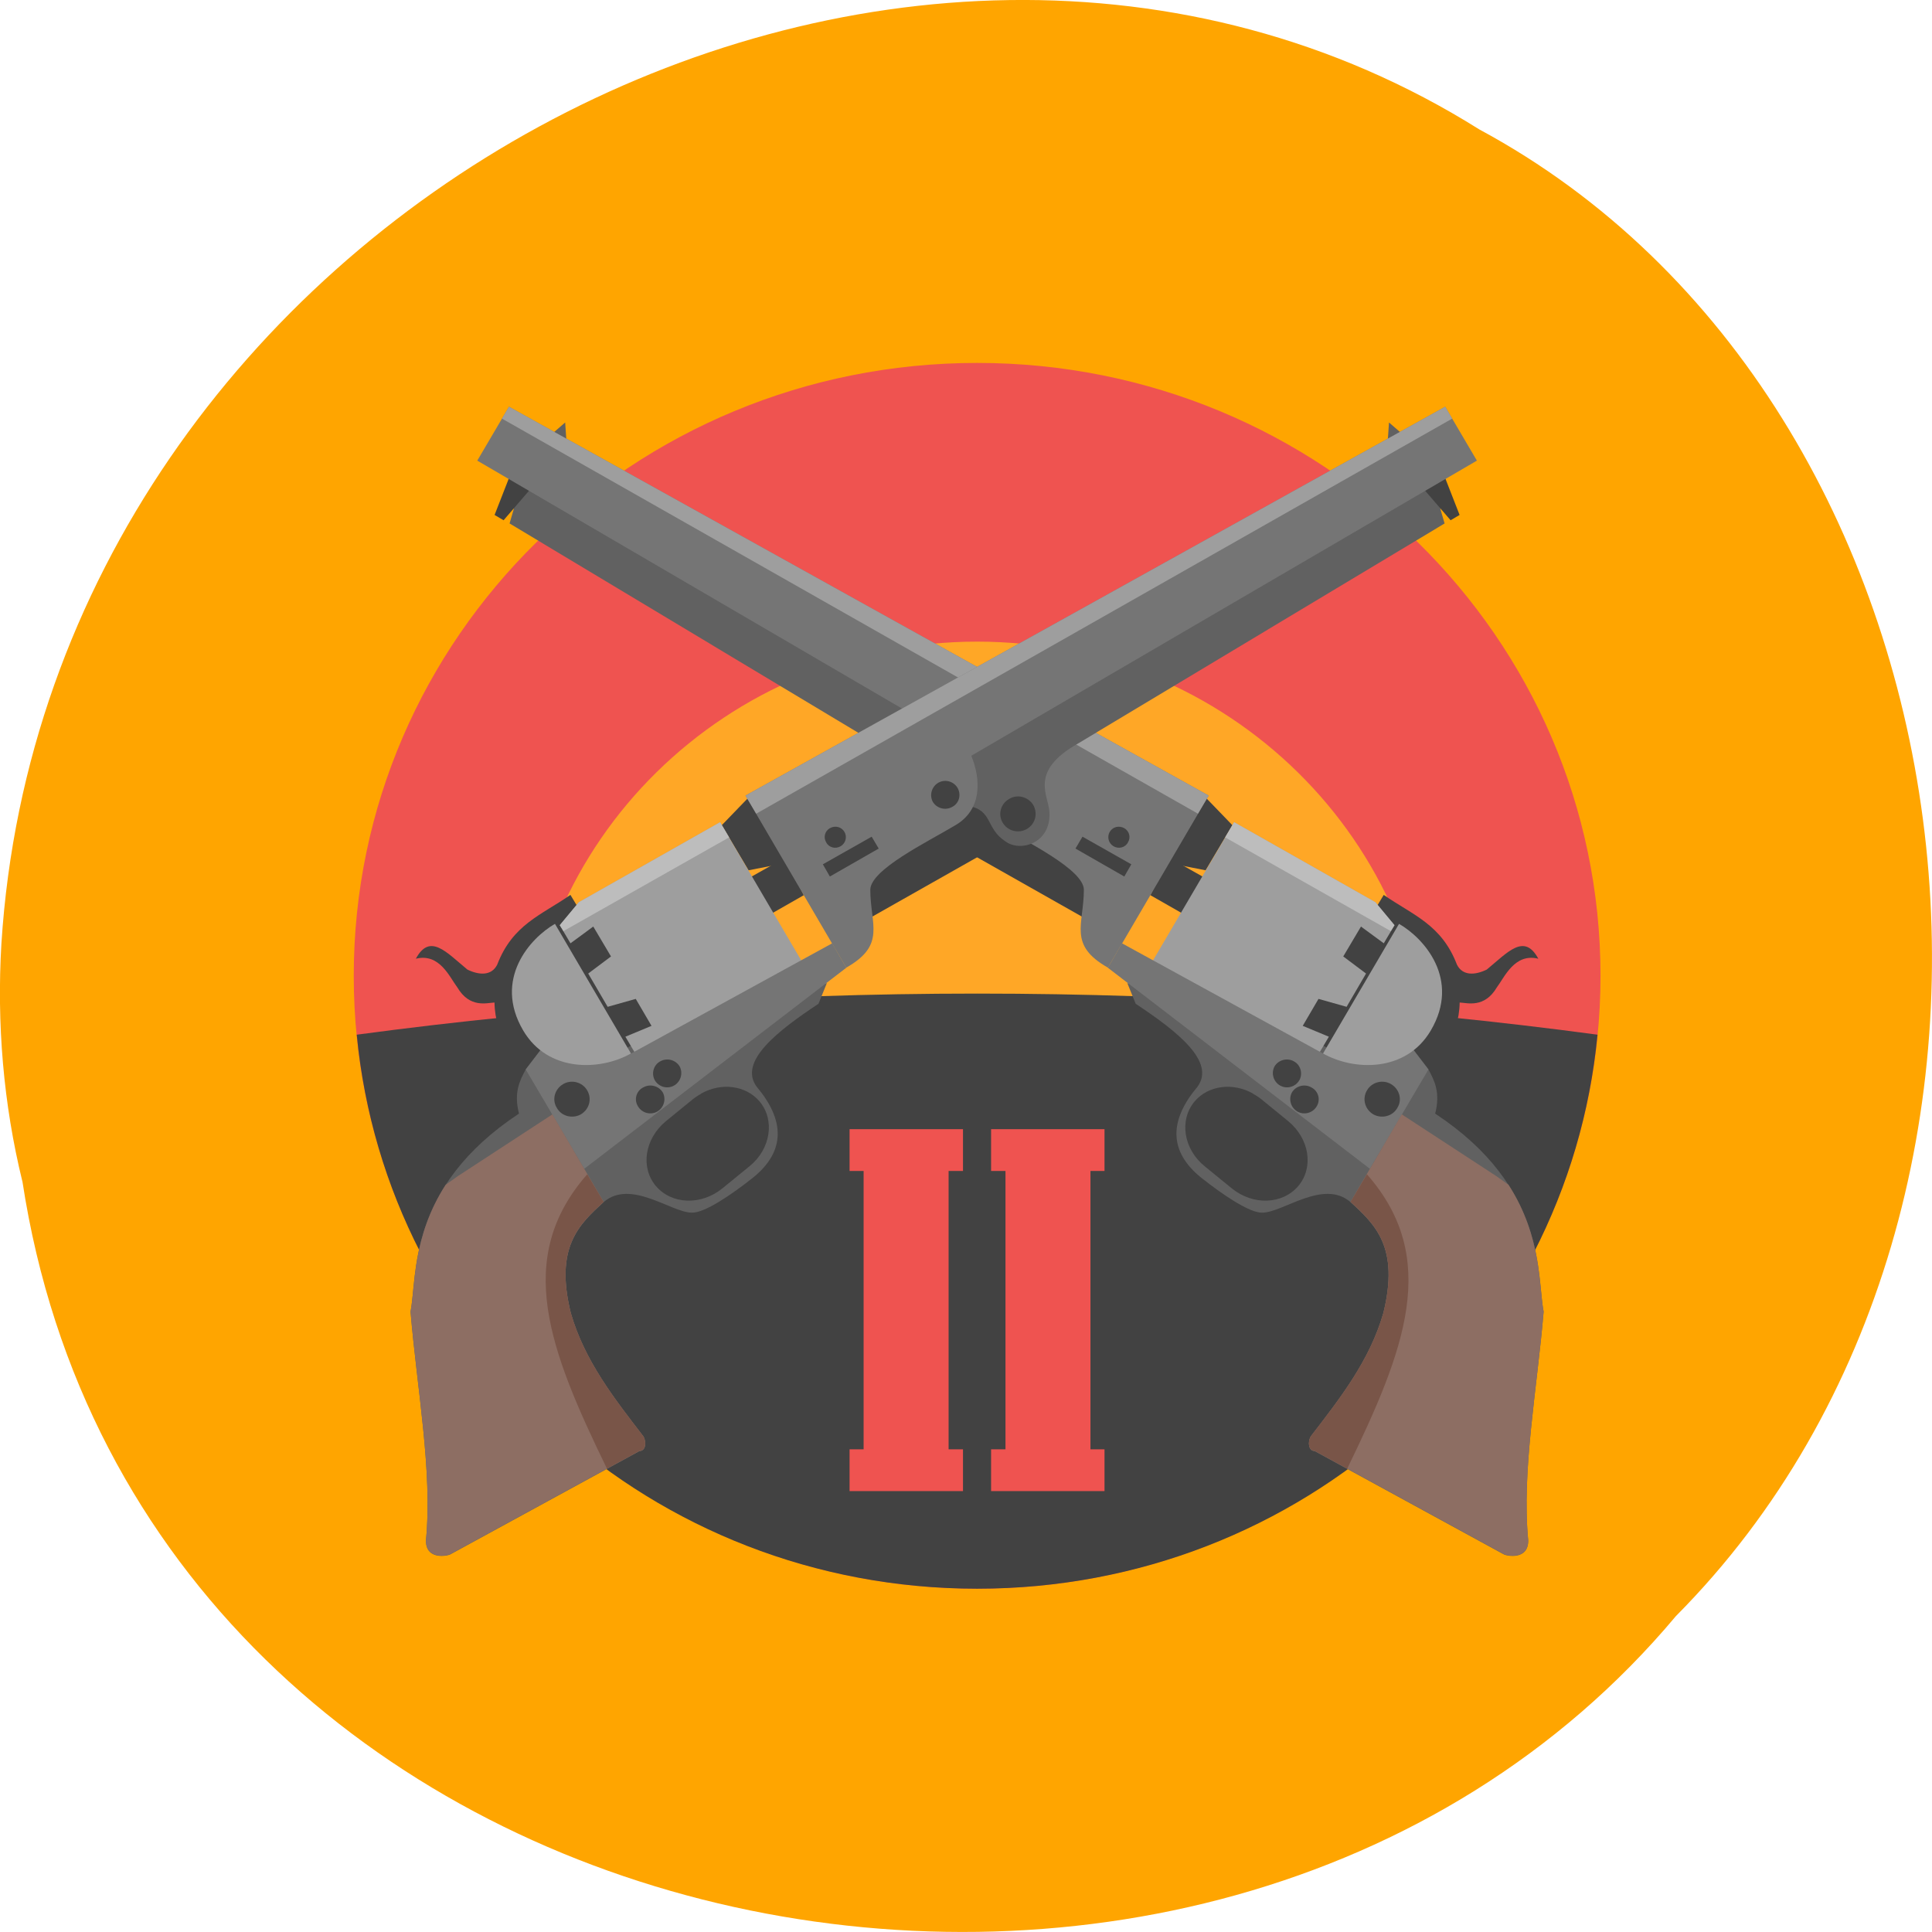 <svg xmlns="http://www.w3.org/2000/svg" viewBox="0 0 256 256"><path d="m 2.967 952.88 c 15.875 104.05 156.87 131.89 219.1 57.62 54.798 -55.17 41.16 -160.78 -26.05 -196.99 -77.21 -48.44 -189.69 11.446 -195.83 107.88 c -0.632 10.565 0.26 21.245 2.771 31.493 z" fill="#ffa500" color="#000" transform="translate(0 -796.36)"/><g transform="matrix(11.351 0 0 11.16 39.37 40.724)"><path d="m 7.938 0.66 c 4.02 0 7.277 3.258 7.277 7.277 0 4.02 -3.258 7.277 -7.277 7.277 -4.02 0 -7.277 -3.258 -7.277 -7.277 0 -4.02 3.258 -7.277 7.277 -7.277" fill="#ef5350"/><path d="m 7.938 3.969 c 2.922 0 5.293 2.371 5.293 5.293 0 2.922 -2.371 5.289 -5.293 5.289 -2.922 0 -5.293 -2.367 -5.293 -5.289 0 -2.922 2.371 -5.293 5.293 -5.293" fill="#ffa726"/><g fill="#424242"><path d="m 7.938,8.148 c -2.48,0 -4.902,0.168 -7.242,0.488 0.348,3.699 3.445,6.578 7.242,6.578 3.797,0 6.895,-2.879 7.242,-6.578 C 12.84,8.316 10.418,8.148 7.938,8.148"/><path d="M 10.621,5.836 10.918,6.149 10.605,6.684 10.093,6.582 10.511,5.773"/><path d="m 11.629 9.711 c -0.035 0.285 -0.188 0.535 -0.434 0.75 -0.047 0.023 0.016 0.059 0.07 0.043 0.242 -0.133 0.402 -0.289 0.484 -0.676"/></g><path d="M 13.207,9.05 9.691,8.023 9.789,8.269 c 0.48,0.324 0.941,0.688 0.719,0.988 -0.32,0.387 -0.344,0.758 0.047,1.078 0.242,0.195 0.566,0.422 0.715,0.414 0.242,-0.004 0.711,-0.402 1.027,-0.125 0.285,0.266 0.574,0.535 0.383,1.32 -0.16,0.566 -0.508,1.016 -0.848,1.465 -0.039,0.074 -0.023,0.172 0.047,0.172 l 2.203,1.223 c 0.035,0.023 0.293,0.074 0.289,-0.164 -0.078,-0.82 0.105,-1.801 0.18,-2.715 -0.082,-0.43 0.043,-1.473 -1.266,-2.352 0.063,-0.25 -0.008,-0.391 -0.078,-0.523 m -2.051,0.285 c 0.031,0.02 0.066,0.039 0.098,0.066 l 0.316,0.262 c 0.246,0.207 0.301,0.547 0.117,0.77 -0.184,0.219 -0.527,0.234 -0.777,0.027 l -0.316,-0.262 c -0.246,-0.203 -0.301,-0.547 -0.117,-0.77 0.16,-0.191 0.445,-0.227 0.68,-0.094" fill="#616161"/><g fill="#424242"><path d="M 12.375,7.18 13.02,7.551 12.231,8.914 11.59,8.539"/><path d="M 7.754,5.754 9.688,6.871 9.399,7.371 7.465,6.258"/></g><path d="M 2.527,2.402 2.48,2.566 6.753,5.175 C 7.335,5.507 7.105,5.788 7.093,5.991 7.07,6.362 7.433,6.475 7.609,6.339 7.839,6.187 7.754,5.968 8.039,5.921 L 8.238,5.077 2.843,2.108 2.558,2.182" fill="#616161"/><g fill="#424242"><path d="M 2.5,1.957 2.305,2.465 2.41,2.528 2.711,2.173 2.68,2.064"/><path d="m 9.961,6.98 0.391,0.227 0.25,-0.43 -0.43,-0.246"/></g><path d="M 2.473,1.18 10.641,5.797 9.465,7.84 C 8.996,7.57 9.184,7.328 9.184,6.914 9.18,6.676 8.524,6.351 8.196,6.152 7.872,5.964 7.895,5.597 8.005,5.324 L 2.103,1.82" fill="#757575"/><g fill="#424242"><path d="M 7.563,5.836 C 7.665,5.895 7.696,6.02 7.641,6.117 7.582,6.219 7.457,6.25 7.36,6.195 7.258,6.136 7.227,6.011 7.282,5.91 7.341,5.812 7.466,5.777 7.563,5.836"/><path d="m 12.684,6.977 -0.086,0.145 -0.906,1.574 1.465,0.273 c 0.168,-0.07 0.406,-0.289 0.414,-0.715 0.09,0.004 0.289,0.07 0.434,-0.18 0.09,-0.121 0.207,-0.41 0.484,-0.34 C 14.325,7.425 14.134,7.656 13.887,7.863 13.754,7.929 13.606,7.941 13.539,7.804 13.359,7.327 13.027,7.218 12.684,6.976"/></g><path d="M 10.938,6.113 9.989,7.758 11.919,8.875 12.044,8.66 11.739,8.531 11.923,8.211 12.251,8.305 12.478,7.91 12.212,7.707 12.419,7.352 12.685,7.551 12.81,7.336 12.587,7.063" fill="#9e9e9e"/><path d="m 9.629,7.551 2.348,1.309 1.039,-0.066 0.191,0.254 -0.684,1.18 -3.059,-2.387" fill="#757575"/><path d="M 12.863,7.32 11.976,8.859 C 12.335,9.066 12.945,9.086 13.234,8.586 13.586,7.977 13.152,7.488 12.863,7.32" fill="#9e9e9e"/><g fill="#424242"><path d="m 12.77,9.223 c 0.098,0.059 0.133,0.184 0.074,0.281 C 12.789,9.606 12.66,9.637 12.563,9.582 12.465,9.523 12.43,9.398 12.489,9.297 12.544,9.199 12.673,9.164 12.77,9.223"/><path d="M 11.637,8.953 C 11.715,8.996 11.742,9.098 11.7,9.176 11.653,9.258 11.552,9.285 11.473,9.239 11.395,9.192 11.368,9.091 11.41,9.012 11.457,8.934 11.558,8.907 11.637,8.953"/><path d="m 11.84,9.262 c 0.082,0.043 0.109,0.145 0.063,0.223 C 11.856,9.567 11.755,9.594 11.676,9.548 11.598,9.501 11.571,9.4 11.613,9.321 11.66,9.243 11.761,9.216 11.84,9.262"/></g><path d="m 12.895,9.582 -0.598,1.039 c 0.285,0.266 0.574,0.535 0.383,1.32 -0.16,0.566 -0.508,1.016 -0.848,1.465 -0.039,0.074 -0.023,0.172 0.047,0.172 l 2.203,1.223 c 0.035,0.023 0.293,0.074 0.289,-0.164 -0.078,-0.82 0.105,-1.801 0.18,-2.715 -0.059,-0.297 -0.016,-0.883 -0.41,-1.504 L 14,10.316" fill="#8d6e63"/><path d="M 3.129,1.367 2.934,1.539 3.149,1.664" fill="#616161"/><path d="M 10.641,5.797 2.473,1.18 2.391,1.321 10.516,6.012" fill="#9e9e9e"/><path d="m 10.938,6.113 -0.105,0.18 1.934,1.113 0.043,-0.07 -0.223,-0.273" fill="#bdbdbd"/><path d="m 12.488,10.293 -0.191,0.328 c 0.285,0.266 0.574,0.535 0.383,1.32 -0.16,0.566 -0.508,1.016 -0.848,1.465 -0.039,0.074 -0.023,0.172 0.047,0.172 l 0.379,0.211 c 0.676,-1.414 1.09,-2.5 0.23,-3.496" fill="#795548"/><g fill="#424242"><path d="M 8.391,5.645 C 8.469,5.692 8.496,5.793 8.454,5.872 8.407,5.95 8.306,5.977 8.227,5.931 8.145,5.888 8.122,5.786 8.164,5.708 8.211,5.626 8.312,5.599 8.391,5.645"/><path d="M 9.656,6.184 C 9.715,6.219 9.734,6.293 9.699,6.352 9.668,6.415 9.59,6.434 9.531,6.399 9.472,6.364 9.453,6.29 9.484,6.231 9.519,6.168 9.593,6.149 9.656,6.184"/><path d="M 9.168,6.285 9.738,6.613 9.656,6.758 9.086,6.426"/><path d="M 5.254,5.836 4.957,6.149 5.27,6.684 5.782,6.582 5.364,5.773"/><path d="M 4.246,9.711 C 4.281,9.996 4.434,10.246 4.68,10.461 4.727,10.484 4.664,10.52 4.61,10.504 4.368,10.371 4.208,10.215 4.126,9.828"/></g><path d="M 2.668,9.05 6.184,8.023 6.086,8.269 C 5.606,8.593 5.145,8.957 5.367,9.257 5.687,9.644 5.711,10.015 5.32,10.335 5.078,10.53 4.754,10.757 4.605,10.749 4.363,10.745 3.894,10.347 3.578,10.624 c -0.285,0.266 -0.574,0.535 -0.383,1.32 0.16,0.566 0.508,1.016 0.848,1.465 0.039,0.074 0.023,0.172 -0.047,0.172 L 1.793,14.804 C 1.758,14.827 1.5,14.878 1.504,14.64 1.582,13.82 1.399,12.839 1.324,11.925 1.406,11.495 1.281,10.452 2.59,9.573 2.527,9.323 2.598,9.182 2.668,9.05 M 4.719,9.335 C 4.688,9.355 4.653,9.374 4.621,9.401 L 4.305,9.663 C 4.059,9.87 4.004,10.21 4.188,10.433 4.372,10.652 4.715,10.667 4.965,10.46 L 5.281,10.198 C 5.527,9.995 5.582,9.651 5.398,9.428 5.238,9.237 4.953,9.201 4.718,9.334" fill="#616161"/><g fill="#424242"><path d="M 3.5,7.18 2.855,7.551 3.644,8.914 4.285,8.539"/><path d="M 8.121,5.754 6.187,6.871 6.476,7.371 8.41,6.258"/></g><path d="M 13.348,2.402 13.395,2.566 9.122,5.175 C 8.54,5.507 8.77,5.788 8.782,5.991 8.805,6.362 8.442,6.475 8.266,6.339 8.036,6.187 8.121,5.968 7.836,5.921 L 7.637,5.077 13.032,2.108 13.317,2.182" fill="#616161"/><g fill="#424242"><path d="M 13.375,1.957 13.57,2.465 13.465,2.528 13.164,2.173 13.195,2.064"/><path d="M 5.914,6.98 5.523,7.207 5.273,6.777 5.703,6.531"/></g><path d="M 13.402,1.18 5.234,5.797 6.41,7.84 C 6.879,7.57 6.691,7.328 6.691,6.914 6.695,6.676 7.351,6.351 7.679,6.152 8.003,5.964 7.98,5.597 7.87,5.324 L 13.772,1.82" fill="#757575"/><g fill="#424242"><path d="M 8.313,5.836 C 8.211,5.895 8.18,6.02 8.235,6.117 8.294,6.219 8.419,6.25 8.516,6.195 8.618,6.136 8.649,6.011 8.594,5.91 8.535,5.812 8.41,5.777 8.313,5.836"/><path d="M 3.191,6.977 3.277,7.122 4.183,8.696 2.718,8.969 C 2.55,8.899 2.312,8.68 2.304,8.254 2.214,8.258 2.015,8.324 1.87,8.074 1.78,7.953 1.663,7.664 1.386,7.734 1.55,7.425 1.741,7.656 1.988,7.863 2.121,7.929 2.269,7.941 2.336,7.804 2.516,7.327 2.848,7.218 3.191,6.976"/></g><path d="M 4.938,6.113 5.887,7.758 3.957,8.875 3.832,8.66 4.137,8.531 3.953,8.211 3.625,8.305 3.398,7.91 3.664,7.707 3.457,7.352 3.191,7.551 3.066,7.336 3.289,7.063" fill="#9e9e9e"/><path d="M 6.246,7.551 3.898,8.86 2.859,8.794 2.668,9.048 3.352,10.228 6.411,7.841" fill="#757575"/><path d="M 3.01,7.32 3.897,8.859 C 3.538,9.066 2.928,9.086 2.639,8.586 2.287,7.977 2.721,7.488 3.01,7.32" fill="#9e9e9e"/><g fill="#424242"><path d="M 3.105,9.223 C 3.007,9.282 2.972,9.407 3.031,9.504 3.086,9.606 3.215,9.637 3.312,9.582 3.41,9.523 3.445,9.398 3.386,9.297 3.331,9.199 3.202,9.164 3.105,9.223"/><path d="M 4.238,8.953 C 4.16,8.996 4.133,9.098 4.175,9.176 4.222,9.258 4.323,9.285 4.402,9.239 4.48,9.192 4.507,9.091 4.465,9.012 4.418,8.934 4.317,8.907 4.238,8.953"/><path d="M 4.04,9.262 C 3.958,9.305 3.931,9.407 3.978,9.485 4.025,9.567 4.126,9.594 4.205,9.548 4.283,9.501 4.31,9.4 4.268,9.321 4.221,9.243 4.12,9.216 4.041,9.262"/></g><path d="m 2.98,9.582 0.598,1.039 c -0.285,0.266 -0.574,0.535 -0.383,1.32 0.16,0.566 0.508,1.016 0.848,1.465 0.039,0.074 0.023,0.172 -0.047,0.172 L 1.793,14.801 C 1.758,14.824 1.5,14.875 1.504,14.637 1.582,13.817 1.399,12.836 1.324,11.922 1.383,11.625 1.34,11.039 1.734,10.418 l 0.141,-0.102" fill="#8d6e63"/><path d="m 12.746,1.367 0.195,0.172 -0.215,0.125" fill="#616161"/><path d="M 5.234,5.797 13.402,1.18 13.484,1.321 5.359,6.012" fill="#9e9e9e"/><path d="M 4.938,6.113 5.043,6.293 3.109,7.406 3.066,7.336 3.289,7.063" fill="#bdbdbd"/><path d="m 3.387,10.293 0.191,0.328 c -0.285,0.266 -0.574,0.535 -0.383,1.32 0.16,0.566 0.508,1.016 0.848,1.465 0.039,0.074 0.023,0.172 -0.047,0.172 l -0.379,0.211 c -0.676,-1.414 -1.09,-2.5 -0.23,-3.496" fill="#795548"/><g fill="#424242"><path d="M 7.484,5.645 C 7.406,5.692 7.379,5.793 7.421,5.872 7.468,5.95 7.569,5.977 7.648,5.931 7.73,5.888 7.753,5.786 7.711,5.708 7.664,5.626 7.563,5.599 7.484,5.645"/><path d="M 6.219,6.184 C 6.16,6.219 6.141,6.293 6.176,6.352 6.207,6.415 6.285,6.434 6.344,6.399 6.403,6.364 6.422,6.29 6.391,6.231 6.356,6.168 6.282,6.149 6.219,6.184"/><path d="M 6.707,6.285 6.137,6.613 6.219,6.758 6.789,6.426"/></g><path d="m 6.449,9.758 v 0.496 h 0.164 v 3.305 H 6.449 v 0.496 H 7.773 V 13.559 H 7.605 V 10.254 H 7.773 V 9.758 m 0.328,0 v 0.496 h 0.168 v 3.305 H 8.101 v 0.496 H 9.425 V 13.559 H 9.261 V 10.254 H 9.425 V 9.758" fill="#ef5350"/></g></svg>